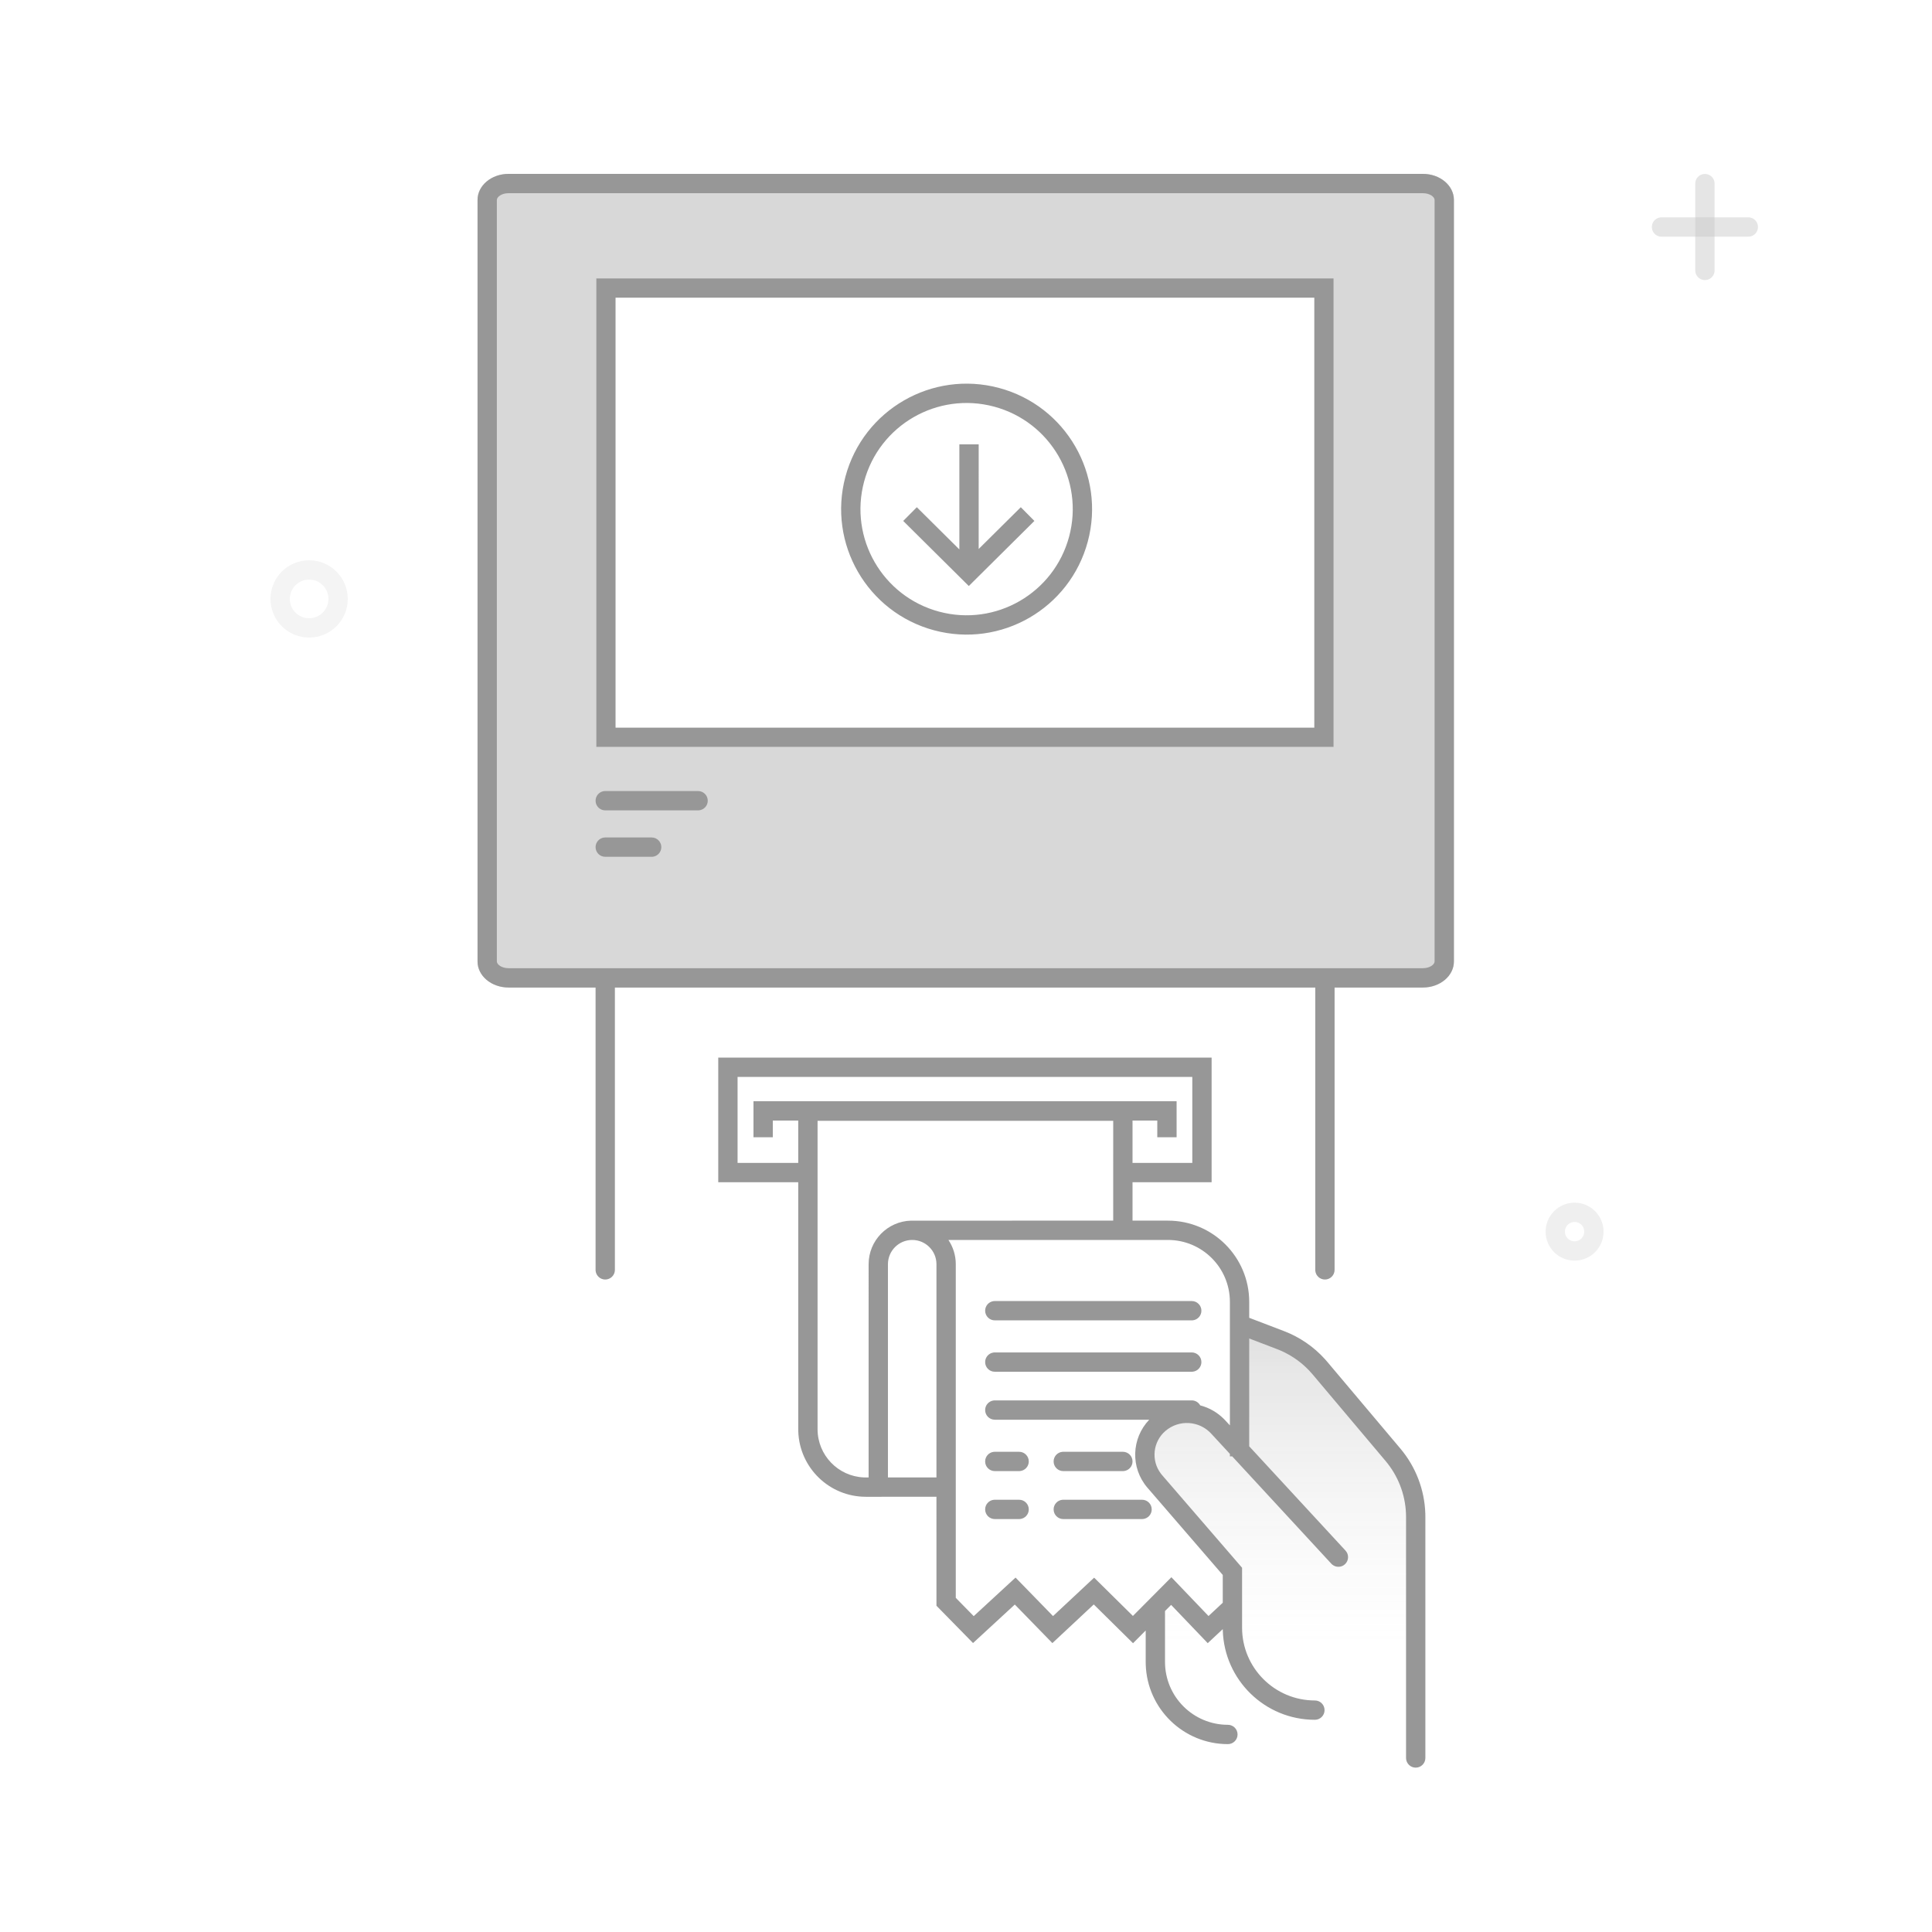 <svg width="200" height="200" viewBox="0 0 200 200" fill="none" xmlns="http://www.w3.org/2000/svg">
<rect width="200" height="200" fill="white"/>
<path d="M52.644 102.227C50.872 102.227 49.435 101.021 49.435 99.532V20.695C49.435 19.207 50.872 18 52.644 18H147.3C149.072 18 150.508 19.207 150.508 20.695V99.532C150.508 101.021 149.072 102.227 147.3 102.227C104.015 102.227 72.463 102.227 52.644 102.227Z" fill="#D8D8D8"/>
<path d="M138.056 28.814H61.722V77.329H138.056V28.814Z" fill="white"/>
<path d="M120.069 172.233V167.867L121.198 166.426L125.047 170.497L128.489 166.996V162.951L119.6 153.077C118.024 151.327 118.166 148.631 119.916 147.055C120.022 146.959 120.134 146.869 120.249 146.784C122.368 145.232 125.338 145.646 126.951 147.719L135.846 159.146L129.177 149.973L129.236 137.961L135.846 140.764L138.69 143.694C144.347 149.521 147.399 157.393 147.15 165.51L146.615 182.906L126.396 180.511C122.414 180.04 119.569 176.43 120.04 172.448C120.049 172.376 120.058 172.305 120.069 172.233Z" fill="url(#paint0_linear)" fill-opacity="0.3"/>
<path opacity="0.4" d="M163 129.5C164.105 129.5 165 128.605 165 127.5C165 126.395 164.105 125.5 163 125.5C161.895 125.5 161 126.395 161 127.5C161 128.605 161.895 129.5 163 129.5Z" stroke="#D8D8D8" stroke-width="2"/>
<g opacity="0.5">
<path opacity="0.5" d="M172 23.5H180.983" stroke="#979797" stroke-width="2" stroke-linecap="round"/>
<path opacity="0.5" d="M176.492 19.008V27.992" stroke="#979797" stroke-width="2" stroke-linecap="round"/>
</g>
<path opacity="0.3" d="M32 65C33.657 65 35 63.657 35 62C35 60.343 33.657 59 32 59C30.343 59 29 60.343 29 62C29 63.657 30.343 65 32 65Z" stroke="#D8D8D8" stroke-width="2"/>
<path d="M125.426 109.481V122.386L117.238 122.385V126.359L120.906 126.36C125.552 126.36 129.318 130.126 129.318 134.772L129.318 136.418L132.92 137.795C134.545 138.416 135.998 139.413 137.16 140.701L137.405 140.982L144.966 149.954C146.562 151.847 147.47 154.221 147.549 156.689L147.554 157.042V181.985C147.554 182.538 147.107 182.985 146.554 182.985C146.042 182.985 145.619 182.599 145.561 182.102L145.554 181.985V157.042C145.554 155.031 144.881 153.082 143.647 151.502L143.437 151.242L135.876 142.271C134.969 141.194 133.823 140.347 132.532 139.795L132.207 139.663L129.318 138.559V149.721L139.286 160.516C139.661 160.922 139.636 161.554 139.23 161.929C138.856 162.275 138.288 162.28 137.908 161.96L137.817 161.873L127.559 150.764L127.318 150.765L127.318 150.504L125.38 148.406C124.133 147.056 122.042 146.934 120.647 148.129C119.338 149.251 119.144 151.189 120.171 152.544L120.295 152.698L120.303 152.707L128.579 162.294V168.493C128.579 172.657 131.954 176.032 136.118 176.032C136.67 176.032 137.118 176.479 137.118 177.032C137.118 177.584 136.67 178.032 136.118 178.032C130.941 178.032 126.727 173.907 126.583 168.765L126.581 168.647L125.024 170.099L121.234 166.138L120.598 166.777L120.602 166.828V172.042C120.602 175.637 123.517 178.551 127.112 178.551C127.664 178.551 128.112 178.999 128.112 179.551C128.112 180.103 127.664 180.551 127.112 180.551C122.498 180.551 118.741 176.878 118.606 172.297L118.602 172.042L118.602 168.787L117.292 170.106L113.226 166.092L108.942 170.094L105.053 166.101L100.728 170.087L96.942 166.226L96.941 154.946L89.634 154.947C85.849 154.947 82.765 151.942 82.638 148.187L82.634 147.947L82.633 122.385L74.353 122.386V109.481H125.426ZM120.906 128.36H98.179C98.66 129.078 98.942 129.941 98.942 130.871V165.409L100.798 167.302L105.128 163.311L109.008 167.295L113.265 163.32L117.278 167.282L121.261 163.274L125.105 167.29L126.579 165.916L126.579 163.038L118.789 154.014L118.776 154C117.007 151.935 117.125 148.89 118.968 146.968L102.982 146.968C102.43 146.968 101.982 146.52 101.982 145.968C101.982 145.455 102.368 145.032 102.866 144.975L102.982 144.968H123.369C123.745 144.968 124.073 145.176 124.244 145.483C125.136 145.716 125.98 146.181 126.677 146.87L126.85 147.049L127.318 147.555L127.318 134.772C127.318 131.231 124.448 128.36 120.906 128.36ZM118.225 155.253C118.778 155.253 119.225 155.7 119.225 156.253C119.225 156.765 118.839 157.188 118.342 157.246L118.225 157.253H110.07C109.518 157.253 109.07 156.805 109.07 156.253C109.07 155.74 109.456 155.317 109.954 155.259L110.07 155.253H118.225ZM105.499 155.253C106.051 155.253 106.499 155.7 106.499 156.253C106.499 156.765 106.113 157.188 105.616 157.246L105.499 157.253H102.982C102.43 157.253 101.982 156.805 101.982 156.253C101.982 155.74 102.368 155.317 102.866 155.259L102.982 155.253H105.499ZM94.43 128.36C93.044 128.36 91.919 129.484 91.919 130.871L91.918 152.946H96.941L96.942 130.871C96.942 129.484 95.817 128.36 94.43 128.36ZM115.239 116.025H84.634V147.947C84.634 150.636 86.757 152.829 89.417 152.942L89.634 152.947L89.918 152.946L89.919 130.871C89.919 128.419 91.875 126.424 94.312 126.361L115.238 126.359L115.239 116.025ZM116.239 150.288C116.791 150.288 117.239 150.735 117.239 151.288C117.239 151.8 116.853 152.223 116.356 152.281L116.239 152.288H110.07C109.518 152.288 109.07 151.84 109.07 151.288C109.07 150.775 109.456 150.352 109.954 150.294L110.07 150.288H116.239ZM105.499 150.288C106.051 150.288 106.499 150.735 106.499 151.288C106.499 151.8 106.113 152.223 105.616 152.281L105.499 152.288H102.982C102.43 152.288 101.982 151.84 101.982 151.288C101.982 150.775 102.368 150.352 102.866 150.294L102.982 150.288H105.499ZM123.369 140.003C123.921 140.003 124.369 140.451 124.369 141.003C124.369 141.516 123.983 141.938 123.485 141.996L123.369 142.003H102.982C102.43 142.003 101.982 141.555 101.982 141.003C101.982 140.49 102.368 140.067 102.866 140.01L102.982 140.003H123.369ZM123.369 134.683C123.921 134.683 124.369 135.131 124.369 135.683C124.369 136.196 123.983 136.619 123.485 136.677L123.369 136.683H102.982C102.43 136.683 101.982 136.236 101.982 135.683C101.982 135.171 102.368 134.748 102.866 134.69L102.982 134.683H123.369ZM147.3 18C149.072 18 150.508 19.207 150.508 20.695V99.532C150.508 101.021 149.072 102.227 147.3 102.227L138.156 102.227V131.456C138.156 132.009 137.708 132.456 137.156 132.456C136.643 132.456 136.22 132.07 136.162 131.573L136.156 131.456V102.227H63.654L63.654 131.456C63.654 132.009 63.206 132.456 62.654 132.456C62.141 132.456 61.718 132.07 61.66 131.573L61.654 131.456L61.654 102.227L52.644 102.227C50.872 102.227 49.435 101.021 49.435 99.532V20.695C49.435 19.207 50.872 18 52.644 18H147.3ZM123.426 111.481H76.353V120.386L82.633 120.385V115.999L80 116V117.726H78V114H121.802V117.726H119.802V116L117.238 115.999V120.385L123.426 120.386V111.481ZM147.3 20H52.644C51.907 20 51.435 20.396 51.435 20.695V99.532C51.435 99.831 51.907 100.227 52.644 100.227H147.3C148.037 100.227 148.508 99.831 148.508 99.532V20.695C148.508 20.396 148.037 20 147.3 20ZM67.46 86.695C68.013 86.695 68.46 87.143 68.46 87.695C68.46 88.208 68.074 88.631 67.577 88.689L67.46 88.695H62.654C62.101 88.695 61.654 88.248 61.654 87.695C61.654 87.183 62.04 86.76 62.537 86.702L62.654 86.695H67.46ZM72.267 81.889C72.819 81.889 73.267 82.337 73.267 82.889C73.267 83.402 72.881 83.824 72.383 83.882L72.267 83.889H62.654C62.101 83.889 61.654 83.441 61.654 82.889C61.654 82.376 62.04 81.953 62.537 81.895L62.654 81.889H72.267ZM138.057 28.815V77.33H61.722V28.815H138.057ZM136.057 30.815H63.722V75.33H136.057V30.815ZM103.424 40.161C110.352 42.017 114.463 49.139 112.607 56.066C110.75 62.994 103.629 67.106 96.701 65.249C89.773 63.393 85.662 56.272 87.518 49.344C89.375 42.416 96.496 38.305 103.424 40.161ZM89.45 49.862C87.88 55.723 91.358 61.747 97.219 63.318C103.08 64.888 109.104 61.41 110.675 55.549C112.245 49.688 108.767 43.663 102.906 42.093C97.045 40.523 91.021 44.001 89.45 49.862ZM101.313 46L101.312 56.832L105.673 52.507L107.081 53.927L100.291 60.664L93.5 53.927L94.909 52.507L99.312 56.876L99.313 46H101.313Z" fill="#979797"/>
<defs>
<linearGradient id="paint0_linear" x1="132.834" y1="137.961" x2="132.834" y2="182.906" gradientUnits="userSpaceOnUse">
<stop stop-color="#979797" stop-opacity="0.954"/>
<stop offset="0.721" stop-color="white" stop-opacity="0.4"/>
<stop offset="0.853" stop-color="white" stop-opacity="0"/>
<stop offset="1" stop-color="white" stop-opacity="0"/>
</linearGradient>
</defs>
</svg>

